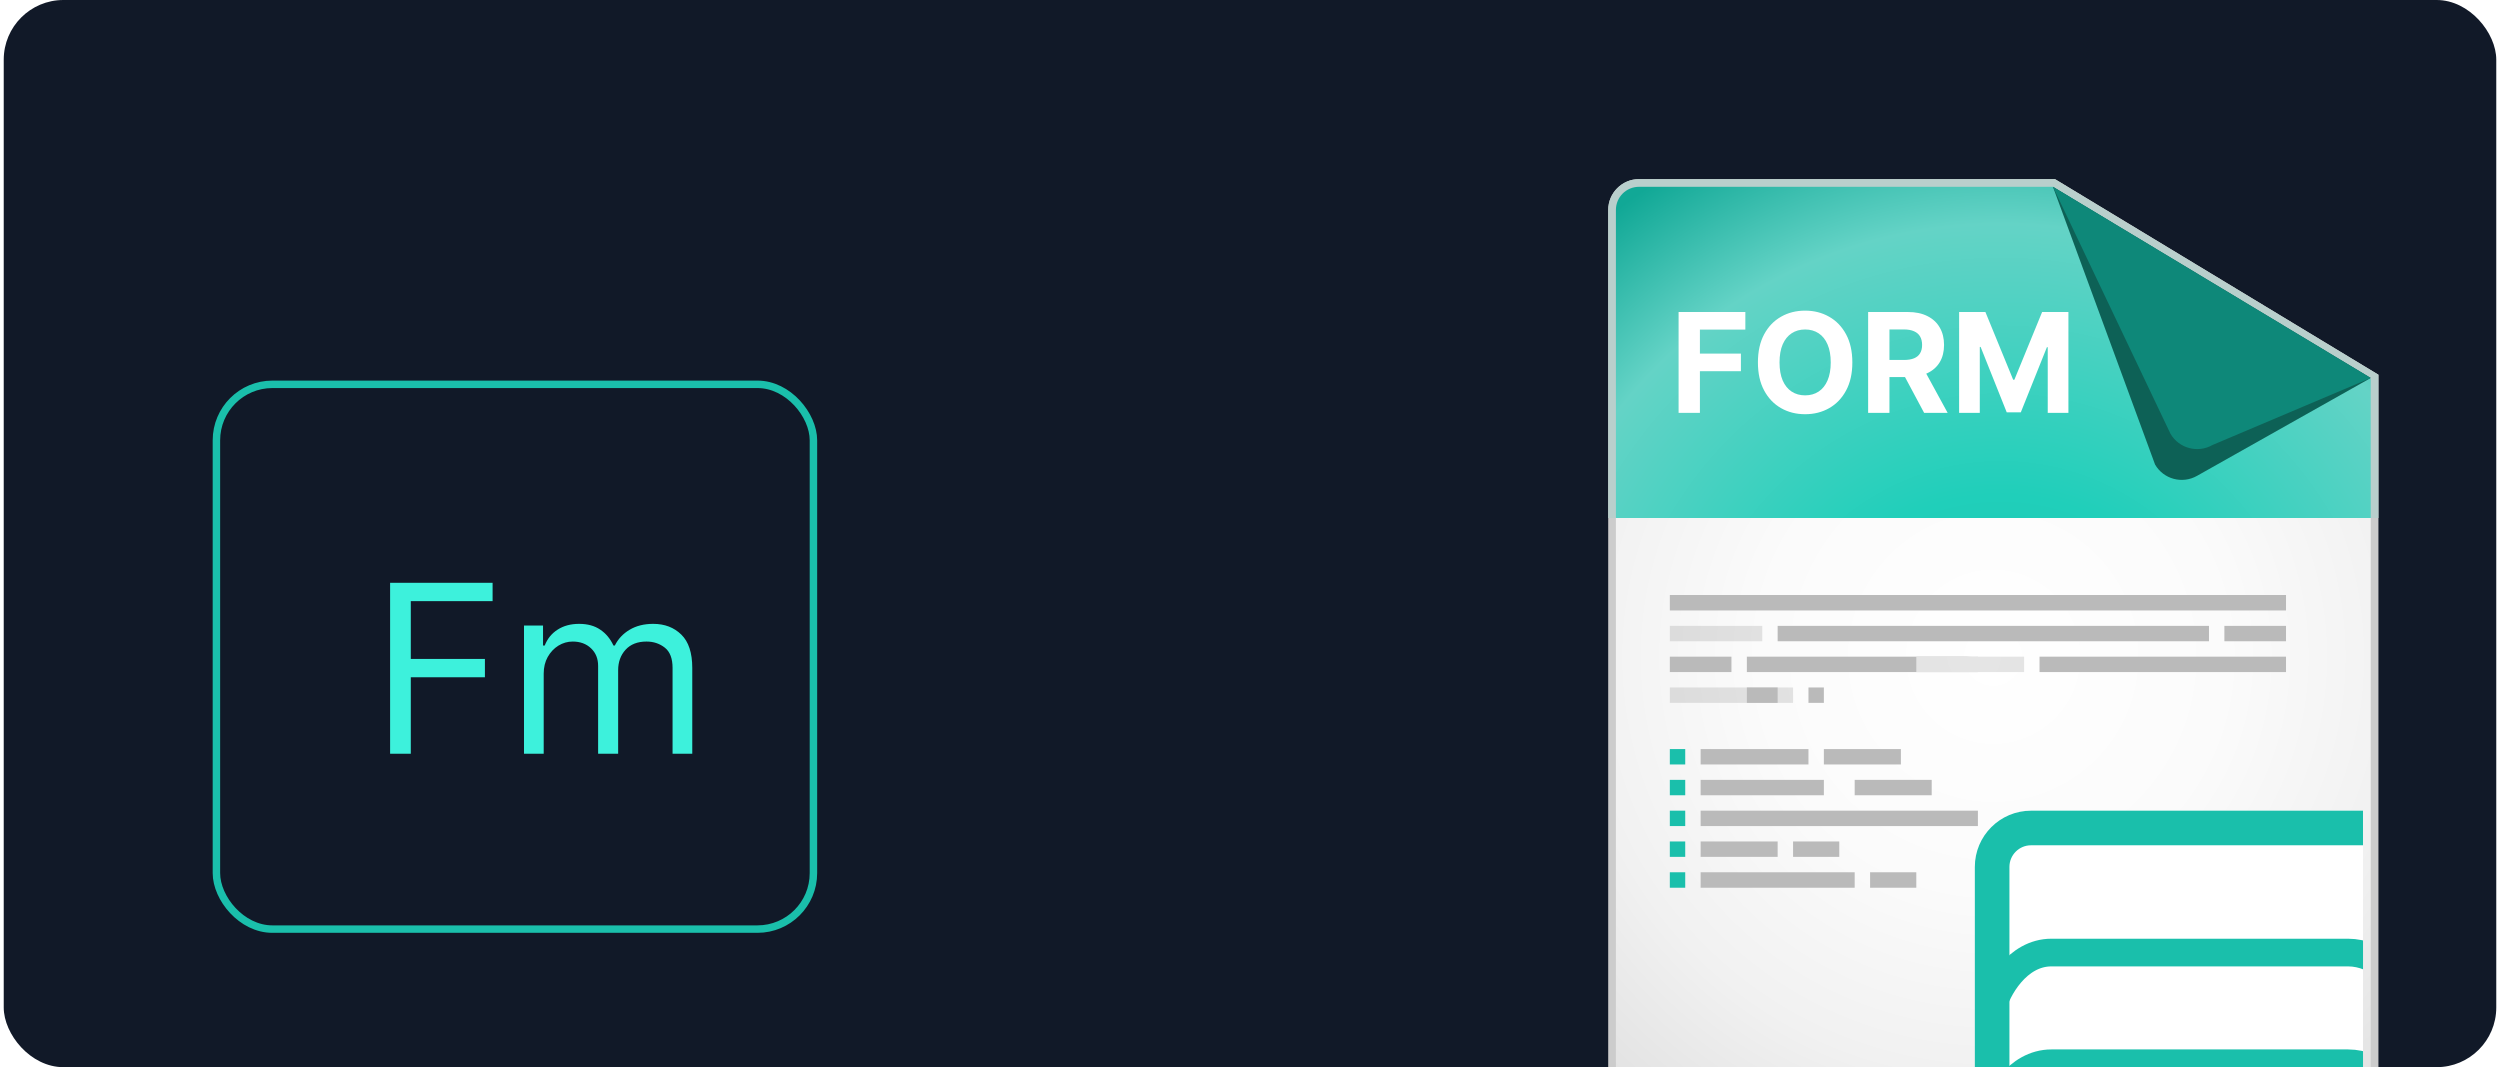 <svg width="335" height="143" viewBox="0 0 335 143" fill="none" xmlns="http://www.w3.org/2000/svg">
<g clip-path="url(#clip0_116_12134)">
<rect x="0.5" width="334" height="143" rx="8" fill="#111928"/>
<rect x="29" y="51.5" width="80" height="73" rx="7.5" stroke="#1ABFAB"/>
<path d="M52.274 101V78.094H66.008V80.555H55.047V88.295H64.979V90.755H55.047V101H52.274ZM70.216 101V83.821H72.766V86.505H72.99C73.348 85.588 73.926 84.876 74.723 84.369C75.521 83.854 76.479 83.597 77.598 83.597C78.731 83.597 79.674 83.854 80.427 84.369C81.188 84.876 81.781 85.588 82.206 86.505H82.385C82.825 85.618 83.484 84.913 84.364 84.391C85.244 83.862 86.299 83.597 87.529 83.597C89.066 83.597 90.322 84.078 91.299 85.04C92.275 85.994 92.764 87.482 92.764 89.502V101H90.124V89.502C90.124 88.235 89.778 87.329 89.084 86.785C88.391 86.24 87.574 85.968 86.635 85.968C85.427 85.968 84.491 86.334 83.828 87.064C83.164 87.788 82.832 88.705 82.832 89.816V101H80.148V89.234C80.148 88.257 79.831 87.471 79.197 86.874C78.563 86.27 77.747 85.968 76.748 85.968C76.062 85.968 75.421 86.151 74.824 86.516C74.235 86.882 73.758 87.389 73.392 88.037C73.035 88.679 72.856 89.421 72.856 90.263V101H70.216Z" fill="#3DF1DC"/>
<path d="M275.362 24H219.628C217.358 24 215.5 25.858 215.5 28.128V147.852C215.5 150.122 217.358 151.98 219.628 151.98H314.581C316.873 151.98 318.71 150.122 318.71 147.852V50.215L275.362 24Z" fill="#CCCCCC"/>
<path d="M219.628 150.948C217.915 150.948 216.532 149.565 216.532 147.852V28.128C216.532 26.415 217.915 25.032 219.628 25.032H275.093L317.678 50.814V147.852C317.678 149.565 316.295 150.948 314.581 150.948H219.628Z" fill="url(#paint0_radial_116_12134)"/>
<path d="M244.399 104.503H227.885V106.568H244.399V104.503Z" fill="url(#paint1_radial_116_12134)"/>
<path d="M265.041 108.632H227.885V110.696H265.041V108.632Z" fill="url(#paint2_radial_116_12134)"/>
<path d="M242.335 100.375H227.885V102.439H242.335V100.375Z" fill="url(#paint3_radial_116_12134)"/>
<path d="M225.821 100.375H223.757V102.439H225.821V100.375Z" fill="#1ABFAB"/>
<path d="M225.821 104.503H223.757V106.568H225.821V104.503Z" fill="#1ABFAB"/>
<path d="M225.821 108.632H223.757V110.696H225.821V108.632Z" fill="#1ABFAB"/>
<path d="M225.821 112.76H223.757V114.824H225.821V112.76Z" fill="#1ABFAB"/>
<path d="M225.821 116.888H223.757V118.952H225.821V116.888Z" fill="#1ABFAB"/>
<path d="M254.72 100.375H244.399V102.439H254.72V100.375Z" fill="url(#paint4_radial_116_12134)"/>
<path d="M258.848 104.503H248.527V106.568H258.848V104.503Z" fill="url(#paint5_radial_116_12134)"/>
<path d="M248.527 116.888H227.885V118.952H248.527V116.888Z" fill="url(#paint6_radial_116_12134)"/>
<path d="M256.784 116.888H250.591V118.952H256.784V116.888Z" fill="url(#paint7_radial_116_12134)"/>
<path d="M238.206 112.76H227.885V114.824H238.206V112.76Z" fill="url(#paint8_radial_116_12134)"/>
<path d="M246.463 112.76H240.27V114.824H246.463V112.76Z" fill="url(#paint9_radial_116_12134)"/>
<path d="M306.325 79.733H223.757V81.798H306.325V79.733Z" fill="url(#paint10_radial_116_12134)"/>
<path d="M240.27 92.118H223.757V94.182H240.27V92.118Z" fill="url(#paint11_radial_116_12134)"/>
<path d="M265.041 87.99H234.078V90.054H265.041V87.99Z" fill="url(#paint12_radial_116_12134)"/>
<path d="M232.014 87.99H223.757V90.054H232.014V87.99Z" fill="url(#paint13_radial_116_12134)"/>
<path d="M271.233 87.99H256.784V90.054H271.233V87.99Z" fill="url(#paint14_radial_116_12134)"/>
<path d="M238.206 92.118H234.078V94.182H238.206V92.118Z" fill="url(#paint15_radial_116_12134)"/>
<path d="M244.399 92.118H242.335V94.182H244.399V92.118Z" fill="url(#paint16_radial_116_12134)"/>
<path d="M306.325 87.99H273.297V90.054H306.325V87.99Z" fill="url(#paint17_radial_116_12134)"/>
<path d="M306.325 83.862H298.068V85.926H306.325V83.862Z" fill="url(#paint18_radial_116_12134)"/>
<path d="M236.142 83.862H223.757V85.926H236.142V83.862Z" fill="url(#paint19_radial_116_12134)"/>
<path d="M296.004 83.862H238.206V85.926H296.004V83.862Z" fill="url(#paint20_radial_116_12134)"/>
<path d="M294.414 63.757C292.433 64.892 289.914 64.211 288.779 62.25L275.094 25.032L317.678 50.649L294.414 63.757Z" fill="#CCCCCC"/>
<path d="M296.479 59.628C294.497 60.763 291.979 60.082 290.843 58.121L275.094 25.032L317.678 50.649L296.479 59.628Z" fill="url(#paint21_linear_116_12134)"/>
<path d="M318.71 50.215L275.362 24H219.628C217.358 24 215.5 25.858 215.5 28.128V69.412H318.71V50.215Z" fill="#B9CFCC"/>
<path d="M317.678 50.814L275.093 25.032H219.628C217.915 25.032 216.532 26.415 216.532 28.128V69.412H317.678V50.814Z" fill="url(#paint22_radial_116_12134)"/>
<path d="M294.414 63.757C292.433 64.892 289.914 64.211 288.779 62.25L275.094 25.032L317.678 50.649L294.414 63.757Z" fill="#0D6156"/>
<path d="M296.479 59.628C294.497 60.763 291.979 60.082 290.843 58.121L275.094 25.032L317.678 50.649L296.479 59.628Z" fill="#0E8879"/>
<path d="M224.931 55.321V41.809H233.877V44.165H227.788V47.384H233.283V49.739H227.788V55.321H224.931ZM248.214 48.565C248.214 50.038 247.935 51.292 247.377 52.325C246.822 53.359 246.066 54.148 245.107 54.694C244.153 55.235 243.08 55.505 241.888 55.505C240.687 55.505 239.609 55.233 238.655 54.687C237.701 54.142 236.946 53.352 236.392 52.319C235.838 51.285 235.561 50.034 235.561 48.565C235.561 47.092 235.838 45.838 236.392 44.805C236.946 43.771 237.701 42.984 238.655 42.443C239.609 41.897 240.687 41.625 241.888 41.625C243.08 41.625 244.153 41.897 245.107 42.443C246.066 42.984 246.822 43.771 247.377 44.805C247.935 45.838 248.214 47.092 248.214 48.565ZM245.318 48.565C245.318 47.611 245.175 46.806 244.889 46.15C244.608 45.495 244.21 44.998 243.695 44.66C243.181 44.321 242.578 44.151 241.888 44.151C241.197 44.151 240.595 44.321 240.08 44.66C239.565 44.998 239.165 45.495 238.879 46.15C238.598 46.806 238.457 47.611 238.457 48.565C238.457 49.519 238.598 50.324 238.879 50.98C239.165 51.635 239.565 52.132 240.08 52.471C240.595 52.809 241.197 52.978 241.888 52.978C242.578 52.978 243.181 52.809 243.695 52.471C244.21 52.132 244.608 51.635 244.889 50.98C245.175 50.324 245.318 49.519 245.318 48.565ZM250.33 55.321V41.809H255.661C256.681 41.809 257.552 41.992 258.273 42.357C258.999 42.718 259.551 43.23 259.929 43.894C260.312 44.554 260.503 45.33 260.503 46.223C260.503 47.12 260.31 47.892 259.923 48.539C259.536 49.181 258.975 49.673 258.24 50.016C257.51 50.359 256.626 50.531 255.588 50.531H252.019V48.235H255.127C255.672 48.235 256.125 48.16 256.486 48.011C256.846 47.861 257.115 47.637 257.29 47.338C257.471 47.039 257.561 46.667 257.561 46.223C257.561 45.774 257.471 45.396 257.29 45.088C257.115 44.78 256.844 44.547 256.479 44.389C256.118 44.226 255.663 44.145 255.113 44.145H253.187V55.321H250.33ZM257.627 49.172L260.985 55.321H257.831L254.546 49.172H257.627ZM262.522 41.809H266.045L269.766 50.887H269.924L273.645 41.809H277.168V55.321H274.397V46.526H274.285L270.788 55.255H268.902L265.405 46.493H265.293V55.321H262.522V41.809Z" fill="white"/>
<g clip-path="url(#clip1_116_12134)">
<g filter="url(#filter0_d_116_12134)">
<rect x="264.628" y="108.632" width="60.274" height="56.507" rx="7.534" fill="white"/>
<rect x="266.946" y="110.95" width="55.638" height="51.871" rx="5.216" stroke="#1ABFAB" stroke-width="4.636"/>
</g>
<path d="M266.945 135.061C267.583 132.588 270.301 127.642 274.893 127.642H314.635C318.609 127.642 322.583 131.104 322.583 135.061" stroke="#1ABFAB" stroke-width="3.709"/>
<path d="M266.945 149.896C267.583 147.423 270.301 142.478 274.893 142.478H314.635C318.609 142.478 322.583 145.939 322.583 149.896" stroke="#1ABFAB" stroke-width="3.709"/>
</g>
</g>
<defs>
<filter id="filter0_d_116_12134" x="259.992" y="103.995" width="69.547" height="65.78" filterUnits="userSpaceOnUse" color-interpolation-filters="sRGB">
<feFlood flood-opacity="0" result="BackgroundImageFix"/>
<feColorMatrix in="SourceAlpha" type="matrix" values="0 0 0 0 0 0 0 0 0 0 0 0 0 0 0 0 0 0 127 0" result="hardAlpha"/>
<feOffset/>
<feGaussianBlur stdDeviation="2.318"/>
<feComposite in2="hardAlpha" operator="out"/>
<feColorMatrix type="matrix" values="0 0 0 0 0.34 0 0 0 0 0.322 0 0 0 0 0.446 0 0 0 0.25 0"/>
<feBlend mode="normal" in2="BackgroundImageFix" result="effect1_dropShadow_116_12134"/>
<feBlend mode="normal" in="SourceGraphic" in2="effect1_dropShadow_116_12134" result="shape"/>
</filter>
<radialGradient id="paint0_radial_116_12134" cx="0" cy="0" r="1" gradientUnits="userSpaceOnUse" gradientTransform="translate(267.084 87.99) scale(79.492 79.492)">
<stop stop-color="white"/>
<stop offset="0.39" stop-color="#FBFBFB"/>
<stop offset="0.7" stop-color="#F1F1F1"/>
<stop offset="0.99" stop-color="#E0E0E0"/>
<stop offset="1" stop-color="#E0E0E0"/>
</radialGradient>
<radialGradient id="paint1_radial_116_12134" cx="0" cy="0" r="1" gradientUnits="userSpaceOnUse" gradientTransform="translate(268.653 125.145) scale(1.032)">
<stop stop-color="#E5E5E5"/>
<stop offset="0.34" stop-color="#E1E1E1"/>
<stop offset="0.61" stop-color="#D7D7D7"/>
<stop offset="0.86" stop-color="#C6C6C6"/>
<stop offset="1" stop-color="#BABABA"/>
</radialGradient>
<radialGradient id="paint2_radial_116_12134" cx="0" cy="0" r="1" gradientUnits="userSpaceOnUse" gradientTransform="translate(276.815 125.145) scale(1.239 1.032)">
<stop stop-color="#E5E5E5"/>
<stop offset="0.34" stop-color="#E1E1E1"/>
<stop offset="0.61" stop-color="#D7D7D7"/>
<stop offset="0.86" stop-color="#C6C6C6"/>
<stop offset="1" stop-color="#BABABA"/>
</radialGradient>
<radialGradient id="paint3_radial_116_12134" cx="0" cy="0" r="1" gradientUnits="userSpaceOnUse" gradientTransform="translate(248.986 116.889) scale(0.485 1.032)">
<stop stop-color="#E5E5E5"/>
<stop offset="0.34" stop-color="#E1E1E1"/>
<stop offset="0.61" stop-color="#D7D7D7"/>
<stop offset="0.86" stop-color="#C6C6C6"/>
<stop offset="1" stop-color="#BABABA"/>
</radialGradient>
<radialGradient id="paint4_radial_116_12134" cx="0" cy="0" r="1" gradientUnits="userSpaceOnUse" gradientTransform="translate(255.326 116.889) scale(0.341 1.032)">
<stop stop-color="#E5E5E5"/>
<stop offset="0.34" stop-color="#E1E1E1"/>
<stop offset="0.61" stop-color="#D7D7D7"/>
<stop offset="0.86" stop-color="#C6C6C6"/>
<stop offset="1" stop-color="#BABABA"/>
</radialGradient>
<radialGradient id="paint5_radial_116_12134" cx="0" cy="0" r="1" gradientUnits="userSpaceOnUse" gradientTransform="translate(268.653 125.145) scale(1.032)">
<stop stop-color="#E5E5E5"/>
<stop offset="0.34" stop-color="#E1E1E1"/>
<stop offset="0.61" stop-color="#D7D7D7"/>
<stop offset="0.86" stop-color="#C6C6C6"/>
<stop offset="1" stop-color="#BABABA"/>
</radialGradient>
<radialGradient id="paint6_radial_116_12134" cx="0" cy="0" r="1" gradientUnits="userSpaceOnUse" gradientTransform="translate(268.653 27.096) scale(1.032)">
<stop stop-color="#E5E5E5"/>
<stop offset="0.34" stop-color="#E1E1E1"/>
<stop offset="0.61" stop-color="#D7D7D7"/>
<stop offset="0.86" stop-color="#C6C6C6"/>
<stop offset="1" stop-color="#BABABA"/>
</radialGradient>
<radialGradient id="paint7_radial_116_12134" cx="0" cy="0" r="1" gradientUnits="userSpaceOnUse" gradientTransform="translate(262.824 27.096) scale(0.31 1.032)">
<stop stop-color="#E5E5E5"/>
<stop offset="0.34" stop-color="#E1E1E1"/>
<stop offset="0.61" stop-color="#D7D7D7"/>
<stop offset="0.86" stop-color="#C6C6C6"/>
<stop offset="1" stop-color="#BABABA"/>
</radialGradient>
<radialGradient id="paint8_radial_116_12134" cx="0" cy="0" r="1" gradientUnits="userSpaceOnUse" gradientTransform="translate(268.653 27.096) scale(1.032)">
<stop stop-color="#E5E5E5"/>
<stop offset="0.34" stop-color="#E1E1E1"/>
<stop offset="0.61" stop-color="#D7D7D7"/>
<stop offset="0.86" stop-color="#C6C6C6"/>
<stop offset="1" stop-color="#BABABA"/>
</radialGradient>
<radialGradient id="paint9_radial_116_12134" cx="0" cy="0" r="1" gradientUnits="userSpaceOnUse" gradientTransform="translate(264.727 27.096) scale(0.619 1.032)">
<stop stop-color="#E5E5E5"/>
<stop offset="0.34" stop-color="#E1E1E1"/>
<stop offset="0.61" stop-color="#D7D7D7"/>
<stop offset="0.86" stop-color="#C6C6C6"/>
<stop offset="1" stop-color="#BABABA"/>
</radialGradient>
<radialGradient id="paint10_radial_116_12134" cx="0" cy="0" r="1" gradientUnits="userSpaceOnUse" gradientTransform="translate(264.525 87.99) scale(1.032)">
<stop stop-color="#E5E5E5"/>
<stop offset="0.34" stop-color="#E1E1E1"/>
<stop offset="0.61" stop-color="#D7D7D7"/>
<stop offset="0.86" stop-color="#C6C6C6"/>
<stop offset="1" stop-color="#BABABA"/>
</radialGradient>
<radialGradient id="paint11_radial_116_12134" cx="0" cy="0" r="1" gradientUnits="userSpaceOnUse" gradientTransform="translate(264.525 87.99) scale(84.838)">
<stop stop-color="#E5E5E5"/>
<stop offset="0.34" stop-color="#E1E1E1"/>
<stop offset="0.61" stop-color="#D7D7D7"/>
<stop offset="0.86" stop-color="#C6C6C6"/>
<stop offset="1" stop-color="#BABABA"/>
</radialGradient>
<radialGradient id="paint12_radial_116_12134" cx="0" cy="0" r="1" gradientUnits="userSpaceOnUse" gradientTransform="translate(264.525 87.99) scale(1.032)">
<stop stop-color="#E5E5E5"/>
<stop offset="0.34" stop-color="#E1E1E1"/>
<stop offset="0.61" stop-color="#D7D7D7"/>
<stop offset="0.86" stop-color="#C6C6C6"/>
<stop offset="1" stop-color="#BABABA"/>
</radialGradient>
<radialGradient id="paint13_radial_116_12134" cx="0" cy="0" r="1" gradientUnits="userSpaceOnUse" gradientTransform="translate(264.525 87.99) scale(1.032)">
<stop stop-color="#E5E5E5"/>
<stop offset="0.34" stop-color="#E1E1E1"/>
<stop offset="0.61" stop-color="#D7D7D7"/>
<stop offset="0.86" stop-color="#C6C6C6"/>
<stop offset="1" stop-color="#BABABA"/>
</radialGradient>
<radialGradient id="paint14_radial_116_12134" cx="0" cy="0" r="1" gradientUnits="userSpaceOnUse" gradientTransform="translate(264.525 87.99) scale(84.838 84.838)">
<stop stop-color="#E5E5E5"/>
<stop offset="0.34" stop-color="#E1E1E1"/>
<stop offset="0.61" stop-color="#D7D7D7"/>
<stop offset="0.86" stop-color="#C6C6C6"/>
<stop offset="1" stop-color="#BABABA"/>
</radialGradient>
<radialGradient id="paint15_radial_116_12134" cx="0" cy="0" r="1" gradientUnits="userSpaceOnUse" gradientTransform="translate(264.525 87.99) scale(1.032)">
<stop stop-color="#E5E5E5"/>
<stop offset="0.34" stop-color="#E1E1E1"/>
<stop offset="0.61" stop-color="#D7D7D7"/>
<stop offset="0.86" stop-color="#C6C6C6"/>
<stop offset="1" stop-color="#BABABA"/>
</radialGradient>
<radialGradient id="paint16_radial_116_12134" cx="0" cy="0" r="1" gradientUnits="userSpaceOnUse" gradientTransform="translate(264.525 87.99) scale(1.032)">
<stop stop-color="#E5E5E5"/>
<stop offset="0.34" stop-color="#E1E1E1"/>
<stop offset="0.61" stop-color="#D7D7D7"/>
<stop offset="0.86" stop-color="#C6C6C6"/>
<stop offset="1" stop-color="#BABABA"/>
</radialGradient>
<radialGradient id="paint17_radial_116_12134" cx="0" cy="0" r="1" gradientUnits="userSpaceOnUse" gradientTransform="translate(264.525 87.99) scale(1.032)">
<stop stop-color="#E5E5E5"/>
<stop offset="0.34" stop-color="#E1E1E1"/>
<stop offset="0.61" stop-color="#D7D7D7"/>
<stop offset="0.86" stop-color="#C6C6C6"/>
<stop offset="1" stop-color="#BABABA"/>
</radialGradient>
<radialGradient id="paint18_radial_116_12134" cx="0" cy="0" r="1" gradientUnits="userSpaceOnUse" gradientTransform="translate(264.525 87.99) scale(1.032)">
<stop stop-color="#E5E5E5"/>
<stop offset="0.34" stop-color="#E1E1E1"/>
<stop offset="0.61" stop-color="#D7D7D7"/>
<stop offset="0.86" stop-color="#C6C6C6"/>
<stop offset="1" stop-color="#BABABA"/>
</radialGradient>
<radialGradient id="paint19_radial_116_12134" cx="0" cy="0" r="1" gradientUnits="userSpaceOnUse" gradientTransform="translate(264.525 87.99) scale(84.838 84.838)">
<stop stop-color="#E5E5E5"/>
<stop offset="0.34" stop-color="#E1E1E1"/>
<stop offset="0.61" stop-color="#D7D7D7"/>
<stop offset="0.86" stop-color="#C6C6C6"/>
<stop offset="1" stop-color="#BABABA"/>
</radialGradient>
<radialGradient id="paint20_radial_116_12134" cx="0" cy="0" r="1" gradientUnits="userSpaceOnUse" gradientTransform="translate(264.525 87.99) scale(1.032)">
<stop stop-color="#E5E5E5"/>
<stop offset="0.34" stop-color="#E1E1E1"/>
<stop offset="0.61" stop-color="#D7D7D7"/>
<stop offset="0.86" stop-color="#C6C6C6"/>
<stop offset="1" stop-color="#BABABA"/>
</radialGradient>
<linearGradient id="paint21_linear_116_12134" x1="295.281" y1="39.378" x2="262.296" y2="85.554" gradientUnits="userSpaceOnUse">
<stop stop-color="white"/>
<stop offset="0.34" stop-color="#F9F9F9"/>
<stop offset="0.75" stop-color="#EAEAEA"/>
<stop offset="1" stop-color="#DEDEDE"/>
</linearGradient>
<radialGradient id="paint22_radial_116_12134" cx="0" cy="0" r="1" gradientUnits="userSpaceOnUse" gradientTransform="translate(268.116 95.194) scale(84.756 84.756)">
<stop stop-color="#1ABFAB"/>
<stop offset="0.34" stop-color="#20CFBA"/>
<stop offset="0.77" stop-color="#64D3C6"/>
<stop offset="1" stop-color="#11A896"/>
</radialGradient>
<clipPath id="clip0_116_12134">
<rect x="0.5" width="334" height="143" rx="8" fill="white"/>
</clipPath>
<clipPath id="clip1_116_12134">
<rect width="53.669" height="49.541" fill="white" transform="translate(262.976 102.439)"/>
</clipPath>
</defs>
</svg>
